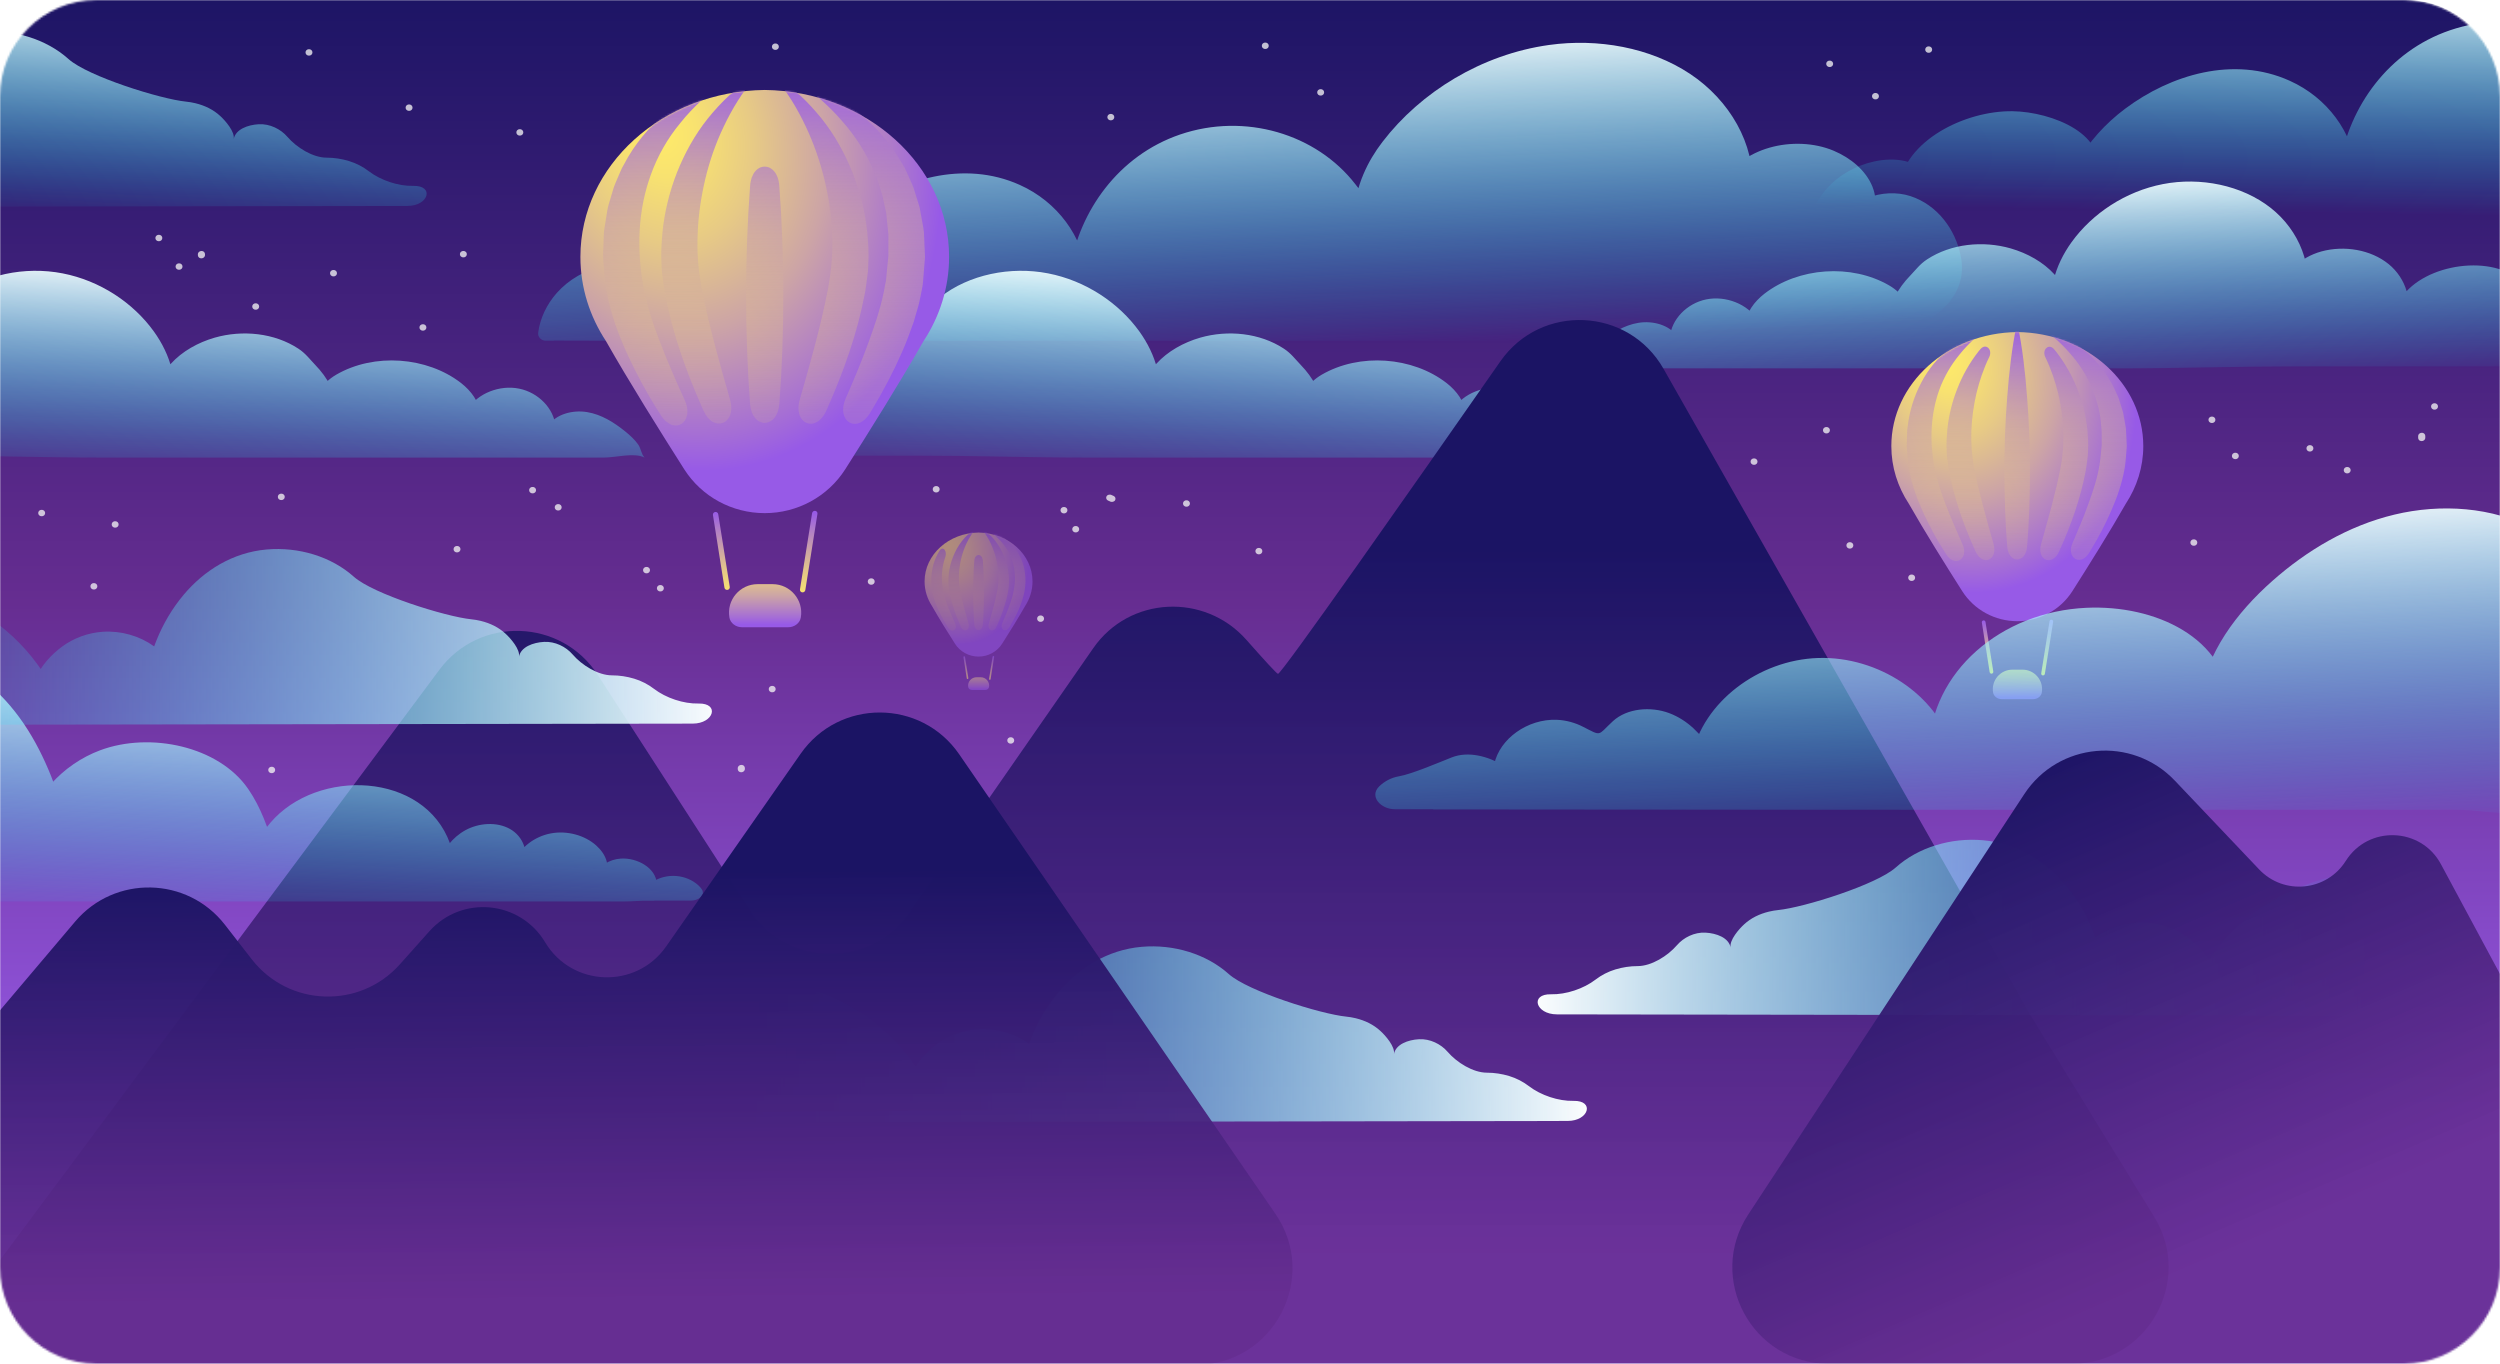 <svg width="1296" height="707" viewBox="0 0 1296 707" fill="none" xmlns="http://www.w3.org/2000/svg">
<mask id="mask0_96_2464" style="mask-type:luminance" maskUnits="userSpaceOnUse" x="0" y="0" width="1296" height="707">
<path d="M1246 0H50C22.386 0 0 22.386 0 50V657C0 684.614 22.386 707 50 707H1246C1273.61 707 1296 684.614 1296 657V50C1296 22.386 1273.61 0 1246 0Z" fill="white"/>
</mask>
<g mask="url(#mask0_96_2464)">
<path d="M1246.9 0H35.421C7.807 0 -14.579 22.386 -14.579 50V657C-14.579 684.614 7.807 707 35.421 707H1246.9C1274.51 707 1296.9 684.614 1296.9 657V50C1296.9 22.386 1274.51 0 1246.9 0Z" fill="url(#paint0_linear_96_2464)"/>
<path d="M945.329 122.566C945.329 122.547 945.344 122.532 945.362 122.532H950.45C967.272 122.532 984.131 122.666 1000.95 122.666H1403.55C1414.76 122.666 1426.31 123.334 1437.53 122.666C1458.65 121.366 1479.61 120.604 1500.83 121.824C1501.81 121.881 1502.65 121.138 1502.7 120.157V120.157C1502.75 119.219 1503.52 118.49 1504.46 118.49H1631.93C1654.61 118.49 1678.47 102.995 1675.04 80.572C1674.93 79.882 1674.81 79.192 1674.67 78.504C1672.02 65.208 1662.82 52.247 1648.62 47.637C1634.41 43.027 1615.8 49.674 1612.24 62.803C1611.65 64.974 1611.57 67.546 1613.33 69.15C1616.09 71.689 1620.99 69.918 1623.76 67.413C1630.67 61.099 1632.28 50.977 1628.92 42.659C1625.55 34.341 1617.74 27.86 1608.77 24.086C1588.58 15.667 1559.69 22.382 1551.16 42.091C1550.04 44.664 1549.33 47.436 1549.97 50.142C1550.57 52.815 1552.77 55.353 1555.76 55.921C1559.01 56.556 1562.38 54.719 1564.17 52.18C1565.93 49.674 1566.41 46.601 1566.64 43.628C1568.21 20.745 1554.94 -2.071 1534.38 -15.734C1513.78 -29.397 1486.64 -34.241 1461.3 -30.7C1426.35 -25.823 1394.8 -6.347 1374.95 19.542C1370.95 24.754 1367.62 30.299 1365.12 36.212C1359.17 50.142 1358.05 65.976 1363.88 79.94C1365.12 82.913 1367.96 86.287 1371.29 85.318C1374.13 84.483 1374.72 81.176 1374.69 78.504C1374.54 71.154 1373.15 63.872 1370.58 56.89C1368.41 51.011 1364.82 46.534 1360.93 41.523C1340.63 15.333 1303.63 4.276 1270.06 15.701C1237.91 26.658 1217.84 55.621 1213.05 85.185C1212.68 87.389 1212.45 89.761 1213.54 91.766C1214.66 93.77 1217.61 95.073 1219.74 93.87C1221.72 92.734 1221.84 90.262 1221.61 88.191C1219.63 68.749 1206.59 50.677 1186.96 41.858C1157.91 28.762 1125.24 38.751 1101.73 56.322C1091.38 64.072 1082.7 73.66 1076.69 84.483C1075.27 87.022 1073.96 89.828 1074.33 92.634C1074.7 95.44 1077.4 98.246 1080.57 97.946C1083.56 97.678 1085.55 95.006 1086.44 92.434C1094.48 69.852 1063.53 57.926 1043.3 57.658C1018.56 57.324 987.158 73.025 984.392 97.044C983.869 101.654 985.102 107.132 989.738 109.237C993.962 111.174 999.569 109.137 1001.92 105.462C1004.28 101.787 1003.76 97.01 1001.51 93.269C998.56 88.392 993.438 84.817 987.495 83.481C982.299 82.312 976.729 82.579 971.533 83.715C961.889 85.82 953.067 90.897 946.899 97.879C941.697 103.768 938.25 110.987 937.276 118.435C936.977 120.719 938.866 122.599 941.17 122.599H945.296C945.314 122.599 945.329 122.584 945.329 122.566V122.566Z" fill="url(#paint1_linear_96_2464)"/>
<path d="M287.049 176.583C287.049 176.564 287.064 176.55 287.082 176.55H292.17C308.992 176.55 325.85 176.683 342.672 176.683H745.266C756.48 176.683 768.031 177.351 779.245 176.683C800.375 175.383 821.328 174.621 842.551 175.842C843.532 175.898 844.374 175.155 844.421 174.174V174.174C844.467 173.236 845.242 172.507 846.181 172.507H973.646C996.33 172.507 1020.19 157.012 1016.76 134.589C1016.65 133.899 1016.53 133.209 1016.39 132.521C1013.74 119.225 1004.54 106.264 990.336 101.654C976.131 97.044 957.515 103.692 953.964 116.82C953.366 118.991 953.291 121.564 955.048 123.167C957.814 125.706 962.711 123.935 965.477 121.43C972.393 115.116 974 104.994 970.636 96.676C967.234 88.358 959.459 81.877 950.487 78.103C930.302 69.684 901.406 76.399 892.883 96.108C891.762 98.681 891.052 101.453 891.687 104.159C892.285 106.832 894.491 109.37 897.481 109.938C900.733 110.573 904.098 108.736 905.892 106.197C907.649 103.692 908.135 100.618 908.359 97.645C909.929 74.762 896.659 51.946 876.099 38.283C855.502 24.62 828.364 19.776 803.019 23.317C768.068 28.195 736.518 47.67 716.669 73.559C712.669 78.771 709.342 84.316 706.838 90.229C700.894 104.159 699.773 119.994 705.604 133.957C706.838 136.93 709.679 140.304 713.006 139.335C715.847 138.5 716.445 135.193 716.407 132.521C716.258 125.171 714.875 117.889 712.296 110.907C710.127 105.028 706.539 100.551 702.651 95.54C682.353 69.35 645.346 58.293 611.778 69.718C579.63 80.675 559.557 109.638 554.772 139.202C554.398 141.407 554.174 143.778 555.258 145.783C556.342 147.787 559.332 149.09 561.463 147.887C563.444 146.752 563.556 144.28 563.332 142.208C561.351 122.766 548.305 104.694 528.68 95.875C499.635 82.779 466.964 92.768 443.451 110.339C433.097 118.089 424.424 127.677 418.406 138.5C416.985 141.039 415.677 143.845 416.051 146.651C416.425 149.491 419.116 152.264 422.294 151.963C425.284 151.696 427.265 149.023 428.162 146.451C436.199 123.869 405.248 111.943 385.025 111.675C360.278 111.341 328.878 127.042 326.112 151.061C325.589 155.671 326.822 161.149 331.458 163.254C335.682 165.192 341.289 163.154 343.644 159.479C345.999 155.805 345.476 151.028 343.233 147.286C340.28 142.409 335.158 138.834 329.215 137.498C324.019 136.329 318.449 136.596 313.253 137.732C303.609 139.837 294.787 144.914 288.619 151.896C283.417 157.785 279.97 165.004 278.995 172.452C278.697 174.736 280.586 176.616 282.89 176.616H287.016C287.034 176.616 287.049 176.601 287.049 176.583V176.583Z" fill="url(#paint2_linear_96_2464)"/>
<path d="M819.577 190.85C819.567 190.869 819.587 190.891 819.607 190.881C825.002 188.23 834.518 190.947 840.475 190.947H1100.72C1130.4 190.947 1159.86 189.945 1189.43 189.945H1302.95C1314.95 189.945 1319.4 177.518 1319.55 168.699C1319.77 155.604 1310.88 145.081 1297.38 140.104C1276.38 132.32 1242.28 143.11 1240.83 166.093C1240.71 167.697 1241.16 169.735 1242.92 170.069C1244.68 170.436 1246.06 168.699 1246.73 167.196C1251.22 156.873 1247.4 144.313 1238.21 136.863C1229.01 129.414 1215.26 127.109 1203.41 130.349C1192.34 133.389 1182.32 142.375 1183.18 152.698C1183.37 155.07 1184.23 157.542 1186.25 159.078C1188.27 160.615 1191.67 160.849 1193.46 159.078C1194.36 158.21 1194.73 157.04 1195.03 155.905C1199.63 138.6 1192.04 119.459 1177.09 107.734C1162.14 96.008 1140.68 91.665 1121.24 95.44C1101.81 99.215 1084.65 110.64 1073.88 125.572C1065.32 137.465 1060.65 152.397 1065.13 165.96C1065.47 167.029 1065.99 168.165 1067.15 168.632C1069.51 169.534 1071.49 166.494 1071.23 164.223C1070.97 161.951 1070.44 160.214 1071.04 157.976C1071.56 156.072 1072.09 155.437 1071.49 153.299C1070.41 149.257 1067.94 145.449 1065.02 142.242C1059.27 135.895 1051.04 131.285 1042.37 128.779C1027.9 124.637 1011.38 126.341 999.008 134.458C995.232 136.93 993.214 139.803 990.261 142.876C983.831 149.524 979.532 157.207 979.159 166.127C979.046 168.9 979.794 172.307 982.71 173.209C984.429 173.743 986.373 173.175 987.719 172.04C989.027 170.937 989.775 169.367 990.186 167.797C992.167 160.181 986.747 152.263 979.383 147.987C959.72 136.563 932.245 138.634 914.639 152.297C909.405 156.372 905.256 161.985 904.695 168.165C904.434 170.737 905.555 174.077 908.434 174.278C910.452 174.445 912.246 172.741 912.545 170.937C912.845 169.133 912.06 167.329 911.05 165.726C905.966 157.642 894.64 153.165 884.547 155.203C874.454 157.241 866.38 165.659 865.67 174.879C865.595 175.815 865.595 176.783 866.081 177.618C866.529 178.454 867.614 179.088 868.623 178.854C870.529 178.454 870.342 175.881 869.37 174.378C865.52 168.465 856.848 166.127 849.334 167.363C841.821 168.599 835.316 172.741 829.634 177.318C827.093 179.389 824.588 181.627 822.756 184.266C821.374 186.27 821.224 189.141 819.581 190.845C819.58 190.846 819.578 190.848 819.577 190.85V190.85Z" fill="url(#paint3_linear_96_2464)"/>
<path d="M844.962 237.117C844.973 237.136 844.952 237.158 844.932 237.148C839.537 234.497 830.021 237.214 824.064 237.214H563.818C534.137 237.214 504.681 236.212 475.112 236.212H361.586C349.587 236.212 345.139 223.785 344.989 214.966C344.765 201.871 353.661 191.348 367.156 186.371C388.164 178.587 422.256 189.377 423.713 212.361C423.826 213.964 423.377 216.002 421.62 216.336C419.863 216.703 418.48 214.966 417.807 213.463C413.321 203.141 417.134 190.58 426.33 183.13C435.526 175.681 449.282 173.376 461.132 176.616C472.197 179.656 482.215 188.642 481.355 198.965C481.168 201.337 480.308 203.809 478.29 205.345C476.271 206.882 472.869 207.116 471.075 205.345C470.178 204.477 469.804 203.308 469.505 202.172C464.907 184.868 472.496 165.726 487.448 154.001C502.4 142.275 523.857 137.932 543.295 141.707C562.733 145.482 579.891 156.907 590.657 171.839C599.217 183.732 603.89 198.664 599.404 212.227C599.068 213.296 598.544 214.432 597.386 214.899C595.031 215.801 593.049 212.761 593.311 210.49C593.573 208.218 594.096 206.481 593.498 204.243C592.975 202.339 592.451 201.704 593.049 199.566C594.133 195.524 596.601 191.716 599.516 188.509C605.273 182.162 613.497 177.552 622.169 175.046C636.636 170.904 653.158 172.608 665.531 180.725C669.307 183.197 671.325 186.07 674.278 189.143C680.708 195.791 685.007 203.475 685.381 212.394C685.493 215.167 684.745 218.574 681.829 219.476C680.11 220.01 678.166 219.443 676.82 218.307C675.512 217.204 674.764 215.634 674.353 214.064C672.372 206.448 677.792 198.531 685.156 194.255C704.819 182.83 732.294 184.901 749.9 198.564C755.134 202.639 759.283 208.252 759.844 214.432C760.105 217.004 758.984 220.345 756.105 220.545C754.087 220.712 752.293 219.008 751.994 217.204C751.657 215.4 752.48 213.597 753.489 211.993C758.573 203.909 769.899 199.432 779.992 201.47C790.085 203.508 798.159 211.926 798.869 221.146C798.944 222.082 798.944 223.05 798.458 223.886C798.01 224.721 796.925 225.355 795.916 225.122C794.01 224.721 794.197 222.148 795.169 220.645C799.019 214.732 807.691 212.394 815.205 213.63C822.718 214.866 829.223 219.008 834.905 223.585C837.447 225.656 839.951 227.894 841.783 230.533C843.165 232.537 843.315 235.408 844.958 237.112C844.96 237.113 844.961 237.115 844.962 237.117V237.117Z" fill="url(#paint4_linear_96_2464)"/>
<path d="M334.074 237.128C334.074 237.152 334.049 237.168 334.027 237.157C328.635 234.491 319.104 237.214 313.141 237.214H52.894C23.214 237.214 -6.242 236.212 -35.811 236.212H-149.3C-161.299 236.212 -165.747 223.785 -165.897 214.966C-166.121 201.871 -157.224 191.348 -143.73 186.371C-122.722 178.587 -88.63 189.377 -87.172 212.361C-87.06 213.964 -87.509 216.002 -89.266 216.336C-91.023 216.703 -92.406 214.966 -93.079 213.463C-97.564 203.141 -93.751 190.58 -84.556 183.13C-75.36 175.681 -61.604 173.376 -49.754 176.616C-38.689 179.656 -28.671 188.642 -29.531 198.965C-29.718 201.337 -30.578 203.809 -32.596 205.345C-34.615 206.882 -38.016 207.116 -39.811 205.345C-40.708 204.477 -41.081 203.308 -41.381 202.172C-45.978 184.868 -38.39 165.726 -23.438 154.001C-8.485 142.275 12.971 137.932 32.41 141.707C51.848 145.482 69.006 156.907 79.771 171.839C88.332 183.732 93.004 198.664 88.519 212.227C88.182 213.296 87.659 214.432 86.5 214.899C84.145 215.801 82.164 212.761 82.425 210.49C82.687 208.218 83.21 206.481 82.612 204.243C82.089 202.339 81.566 201.704 82.164 199.566C83.248 195.524 85.715 191.716 88.631 188.509C94.387 182.162 102.611 177.552 111.284 175.046C125.75 170.904 142.272 172.608 154.645 180.725C158.421 183.197 160.44 186.07 163.393 189.143C169.822 195.791 174.121 203.475 174.495 212.394C174.607 215.167 173.859 218.574 170.944 219.476C169.224 220.01 167.28 219.443 165.935 218.307C164.626 217.204 163.879 215.634 163.467 214.064C161.486 206.448 166.906 198.531 174.271 194.255C193.933 182.83 221.408 184.901 239.014 198.564C244.248 202.639 248.397 208.252 248.958 214.432C249.219 217.004 248.098 220.345 245.22 220.545C243.201 220.712 241.407 219.008 241.108 217.204C240.809 215.4 241.594 213.597 242.603 211.993C247.687 203.909 259.013 199.432 269.106 201.47C279.199 203.508 287.273 211.926 287.984 221.146C288.058 222.082 288.058 223.05 287.572 223.886C287.124 224.721 286.04 225.355 285.03 225.122C283.124 224.721 283.311 222.148 284.283 220.645C288.133 214.732 296.806 212.394 304.319 213.63C311.833 214.866 318.337 219.008 324.019 223.585C326.561 225.656 329.065 227.894 330.897 230.533C332.277 232.534 332.429 235.4 334.065 237.105C334.071 237.111 334.074 237.119 334.074 237.128V237.128Z" fill="url(#paint5_linear_96_2464)"/>
<path d="M-7.476 663.265C-7.476 663.267 -7.473 663.268 -7.472 663.266L227.801 347.195C248.63 319.212 290.99 320.621 309.913 349.927L388.498 471.627C407.8 501.518 451.265 502.253 471.566 473.03L566.78 335.972C585.482 309.05 624.53 307.19 646.209 331.778C654.889 341.621 661.67 349.079 662.504 349.324C664.1 349.799 730.839 254.623 777.788 187.325C798.856 157.125 844.228 159.229 862.406 191.252L1052.54 526.174L1116.75 630.814C1137.2 664.13 1113.22 706.966 1074.14 706.966H2.964C1.252 706.966 -0.211 705.732 -0.499 704.045L-7.472 663.264C-7.472 663.262 -7.476 663.262 -7.476 663.265V663.265Z" fill="url(#paint6_linear_96_2464)"/>
<path d="M1062.47 322.075L1058.17 349.069C1058.09 349.588 1058.45 350.062 1058.97 350.128C1059.49 350.194 1059.98 349.827 1060.06 349.309L1064.36 322.314C1064.44 321.796 1064.08 321.321 1063.56 321.255C1063.04 321.189 1062.55 321.556 1062.47 322.075Z" fill="url(#paint7_linear_96_2464)"/>
<path d="M1032.05 349.186C1031.73 349.065 1031.5 348.78 1031.44 348.439L1027.39 322.713C1027.3 322.176 1027.68 321.677 1028.22 321.61V321.61C1028.73 321.548 1029.2 321.903 1029.28 322.414L1033.33 348.142C1033.44 348.865 1032.74 349.442 1032.05 349.186V349.186Z" fill="url(#paint8_linear_96_2464)"/>
<path d="M1054 362.453H1037.73C1035.49 362.453 1033.55 360.983 1033.21 358.979V358.979C1032.17 352.79 1036.95 347.153 1043.22 347.153H1048.47C1054.75 347.153 1059.52 352.79 1058.48 358.979V358.979C1058.14 360.983 1056.24 362.453 1053.96 362.453H1054Z" fill="url(#paint9_linear_96_2464)"/>
<path d="M1045.73 172.14C1009.59 172.574 980.467 198.865 980.467 231.268C980.467 242.192 983.793 252.414 989.55 261.167C997.385 274.974 1008.96 293.476 1017.21 306.443C1023.42 316.201 1034.2 322.032 1045.77 322.032V322.032C1057.34 322.032 1068.12 316.201 1074.33 306.443C1082.58 293.476 1094.16 274.974 1101.99 261.167C1107.75 252.381 1111.08 242.192 1111.08 231.268C1111.08 198.865 1081.92 172.574 1045.81 172.14H1045.73Z" fill="url(#paint10_radial_96_2464)"/>
<mask id="mask1_96_2464" style="mask-type:luminance" maskUnits="userSpaceOnUse" x="980" y="172" width="132" height="151">
<path d="M1045.73 172.14C1009.59 172.574 980.467 198.865 980.467 231.268C980.467 242.192 983.793 252.414 989.55 261.167C997.385 274.974 1008.96 293.476 1017.21 306.443C1023.42 316.201 1034.2 322.032 1045.77 322.032V322.032C1057.34 322.032 1068.12 316.201 1074.33 306.443C1082.58 293.476 1094.16 274.974 1101.99 261.167C1107.75 252.381 1111.08 242.192 1111.08 231.268C1111.08 198.865 1081.92 172.574 1045.81 172.14H1045.73Z" fill="white"/>
</mask>
<g mask="url(#mask1_96_2464)">
<path d="M1032.24 168.19C1032.24 168.179 1032.23 168.174 1032.22 168.18C1026.1 173.119 1020.35 178.092 1015.83 183.798C1011.19 189.411 1007.72 195.591 1005.36 202.005C1000.76 214.832 1000.28 228.729 1002.78 242.125C1004.02 248.673 1006.22 255.387 1008.84 262.035C1011.38 268.683 1014.33 275.33 1017.29 281.978V281.978C1020.92 289.675 1013.39 294.494 1008.85 287.293C1008.57 286.847 1008.29 286.401 1008.02 285.953C1003.9 279.573 1000.32 272.858 997.138 265.943C993.923 259.028 991.307 251.813 989.774 244.062L989.251 241.156L988.989 238.283L988.503 232.538C988.354 230.633 988.578 228.662 988.578 226.758C988.69 224.821 988.578 222.883 988.952 220.979C989.849 213.262 992.166 205.612 995.867 198.564C999.493 191.482 1004.8 185.135 1011.04 179.99C1017.36 174.881 1024.61 170.907 1032.23 168.201C1032.24 168.199 1032.24 168.195 1032.24 168.19V168.19Z" fill="url(#paint11_linear_96_2464)"/>
<path d="M1056.12 167.764C1056.12 167.764 1056.13 167.764 1056.13 167.764C1063.83 170.437 1071.19 174.211 1077.73 179.188C1084.2 184.166 1089.81 190.313 1093.81 197.294C1094.93 198.998 1095.79 200.802 1096.61 202.606C1097.43 204.443 1098.37 206.247 1098.85 208.151L1100.61 213.83L1101.66 219.643C1101.81 220.612 1102.03 221.58 1102.1 222.549L1102.25 225.455L1102.52 231.301C1102.18 235.177 1102.07 239.018 1101.39 242.893C1100.05 250.744 1097.43 257.993 1094.37 265.008C1091.3 272.023 1087.79 278.771 1083.79 285.285C1083.52 285.729 1083.26 286.172 1082.99 286.614C1078.57 293.895 1070.94 289.21 1074.44 281.444V281.444C1077.32 274.696 1080.2 268.014 1082.59 261.266C1085.06 254.552 1087.3 247.771 1088.35 241.156C1088.98 237.849 1089.1 234.341 1089.51 230.967V225.89C1089.54 224.186 1089.51 222.482 1089.25 220.812C1088.91 213.997 1086.96 207.483 1084.46 201.069C1081.77 194.756 1077.99 188.642 1073.06 183.164C1068.28 177.527 1062.35 172.689 1056.12 167.786C1056.11 167.778 1056.11 167.764 1056.12 167.764V167.764Z" fill="url(#paint12_linear_96_2464)"/>
<path d="M1060.27 185.102C1058.45 181.23 1062.12 177.795 1064.87 181.074C1065.21 181.479 1065.55 181.886 1065.88 182.295C1070.44 188.141 1074.14 194.622 1076.8 201.437C1079.56 208.218 1081.28 215.367 1082.07 222.583C1082.37 226.224 1082.67 229.765 1082.44 233.54C1082.44 235.444 1082.25 237.281 1081.96 239.052C1081.69 240.856 1081.54 242.693 1081.17 244.43C1078.48 258.527 1073.73 271.856 1067.94 284.784C1067.78 285.132 1067.63 285.48 1067.47 285.827C1063.85 293.921 1055.68 290.463 1058.14 281.945V281.945C1061.84 268.716 1065.66 255.554 1068.16 242.559C1070.67 229.899 1069.92 216.837 1066.97 203.976C1065.36 197.595 1063.27 191.215 1060.27 185.102V185.102Z" fill="url(#paint13_linear_96_2464)"/>
<path d="M1026.64 181.008C1029.44 177.689 1033.08 181.14 1031.23 185.068V185.068C1028.24 191.181 1026.15 197.528 1024.58 203.909C1021.66 216.77 1020.91 229.865 1023.42 242.526C1025.88 255.521 1029.7 268.683 1033.44 281.911V281.911C1035.89 290.437 1027.72 293.894 1024.09 285.797C1023.94 285.46 1023.79 285.122 1023.64 284.784C1017.85 271.89 1013.14 258.527 1010.41 244.43C1010.03 242.693 1009.89 240.822 1009.62 239.052C1009.32 237.281 1009.17 235.444 1009.14 233.54C1008.91 229.765 1009.21 226.191 1009.51 222.583C1010.26 215.367 1011.98 208.218 1014.71 201.404C1017.36 194.589 1021.02 188.108 1025.62 182.229C1025.96 181.82 1026.3 181.413 1026.64 181.008Z" fill="url(#paint14_linear_96_2464)"/>
<path d="M1045.7 167.263C1045.72 167.263 1045.74 167.278 1045.74 167.299C1048.46 180.182 1049.88 193.064 1050.85 205.947C1051.9 218.841 1052.31 231.736 1052.31 244.63C1052.31 257.525 1051.9 270.42 1050.85 283.314V283.314C1050.18 292.27 1041.21 292.27 1040.54 283.314V283.314C1039.49 270.42 1039.12 257.525 1039.08 244.63C1039.08 231.736 1039.49 218.841 1040.54 205.947C1041.51 193.064 1042.93 180.182 1045.65 167.299C1045.66 167.278 1045.67 167.263 1045.7 167.263V167.263Z" fill="url(#paint15_linear_96_2464)"/>
</g>
<g opacity="0.51">
<path d="M514.557 340.389L512.713 351.981C512.678 352.205 512.831 352.41 513.056 352.438C513.281 352.467 513.492 352.309 513.527 352.085L515.371 340.493C515.407 340.269 515.253 340.064 515.029 340.036C514.804 340.007 514.593 340.166 514.557 340.389Z" fill="url(#paint16_linear_96_2464)"/>
<path d="M501.433 351.981C501.292 351.929 501.19 351.804 501.167 351.655L499.44 340.661C499.403 340.429 499.566 340.214 499.799 340.186V340.186C500.02 340.159 500.223 340.312 500.258 340.532L501.991 351.525C502.041 351.841 501.732 352.092 501.433 351.981V351.981Z" fill="url(#paint17_linear_96_2464)"/>
<path d="M510.849 357.676H503.859C502.887 357.676 502.064 357.041 501.915 356.172V356.172C501.465 353.517 503.512 351.095 506.205 351.095H508.428C511.121 351.095 513.167 353.517 512.718 356.172V356.172C512.568 357.041 511.746 357.676 510.774 357.676H510.849Z" fill="url(#paint18_linear_96_2464)"/>
<path d="M507.298 276.065C491.784 276.266 479.299 287.524 479.299 301.42C479.299 306.097 480.72 310.473 483.187 314.248C486.537 320.178 491.505 328.126 495.044 333.692C497.703 337.874 502.324 340.372 507.279 340.372V340.372C512.234 340.372 516.854 337.874 519.513 333.692C523.053 328.126 528.02 320.178 531.371 314.248C533.838 310.473 535.259 306.097 535.259 301.42C535.259 287.524 522.773 276.266 507.26 276.065H507.298Z" fill="url(#paint19_radial_96_2464)"/>
<mask id="mask2_96_2464" style="mask-type:luminance" maskUnits="userSpaceOnUse" x="479" y="276" width="57" height="65">
<path d="M507.298 276.065C491.784 276.266 479.299 287.524 479.299 301.42C479.299 306.097 480.72 310.473 483.187 314.248C486.537 320.178 491.505 328.126 495.044 333.692C497.703 337.874 502.324 340.372 507.279 340.372V340.372C512.234 340.372 516.854 337.874 519.513 333.692C523.053 328.126 528.02 320.178 531.371 314.248C533.838 310.473 535.259 306.097 535.259 301.42C535.259 287.524 522.773 276.266 507.26 276.065H507.298Z" fill="white"/>
</mask>
<g mask="url(#mask2_96_2464)">
<path d="M486.954 285.614C488.781 282.687 491.169 285.604 490.028 288.86V288.86C488.047 294.372 487.822 300.318 488.906 306.064C489.392 308.87 490.364 311.743 491.486 314.582C492.532 317.455 493.841 320.261 495.112 323.134V323.134C496.666 326.431 493.439 328.494 491.49 325.414C491.376 325.234 491.262 325.053 491.149 324.871C487.748 319.326 484.72 313.547 483.337 306.899C482.178 300.385 482.739 293.47 485.953 287.39C486.26 286.783 486.594 286.19 486.954 285.614Z" fill="url(#paint20_linear_96_2464)"/>
<path d="M511.782 274.194C511.775 274.194 511.773 274.204 511.78 274.206C518.346 276.447 524.462 280.819 527.895 286.855C531.446 292.835 532.231 299.917 531.147 306.431C529.839 313.112 526.923 318.991 523.596 324.604C523.481 324.795 523.365 324.987 523.249 325.178C521.356 328.291 518.098 326.288 519.596 322.967V322.967C520.83 320.06 522.101 317.221 523.11 314.315C524.194 311.442 525.166 308.535 525.577 305.696V305.696C526.1 302.829 526.364 299.834 525.988 296.944V296.944C525.914 294.004 524.979 291.231 523.932 288.492C521.69 282.981 517.205 278.271 511.785 274.196C511.784 274.195 511.783 274.194 511.782 274.194V274.194Z" fill="url(#paint21_linear_96_2464)"/>
<path d="M508.756 274.055C508.756 274.043 508.769 274.035 508.78 274.041C514.448 277.35 518.328 282.855 520.643 288.626C522.96 294.438 523.671 300.886 522.512 307.066C521.316 313.112 519.334 318.824 516.83 324.37C516.762 324.522 516.694 324.674 516.626 324.825C515.067 328.294 511.58 326.818 512.643 323.167V323.167C514.251 317.488 515.933 311.876 516.942 306.264C518.063 300.819 517.69 295.207 516.419 289.728C515.036 284.285 512.757 278.841 508.759 274.065C508.757 274.062 508.756 274.059 508.756 274.055V274.055Z" fill="url(#paint22_linear_96_2464)"/>
<path d="M505.931 274.042C505.922 274.034 505.909 274.035 505.901 274.044C501.91 278.817 499.596 284.222 498.252 289.695C496.981 295.207 496.645 300.819 497.766 306.264C498.775 311.843 500.457 317.488 502.065 323.167V323.167C503.123 326.82 499.641 328.294 498.082 324.826C498.014 324.674 497.946 324.522 497.878 324.37C495.411 318.824 493.43 313.112 492.196 307.066C491.075 300.852 491.748 294.438 494.065 288.626C496.342 282.855 500.259 277.351 505.928 274.075C505.94 274.068 505.942 274.051 505.931 274.042V274.042Z" fill="url(#paint23_linear_96_2464)"/>
<path d="M505.093 290.597C505.377 286.764 509.219 286.764 509.503 290.597V290.597C509.952 296.142 510.064 301.654 510.139 307.199C510.102 312.745 509.952 318.257 509.503 323.802V323.802C509.223 327.587 505.373 327.587 505.093 323.802V323.802C504.644 318.257 504.532 312.745 504.457 307.199C504.532 301.654 504.644 296.142 505.093 290.597V290.597Z" fill="url(#paint24_linear_96_2464)"/>
</g>
</g>
<path d="M339.102 466.913C339.11 466.928 339.099 466.946 339.082 466.946H336.055C332.168 466.812 327.906 467.313 323.944 467.313H-66.28C-79.604 467.313 -92.561 462.17 -101.639 452.416C-111.105 442.243 -119.598 431.501 -124.591 419.076C-126.909 413.263 -128.142 407.384 -129.002 401.304C-129.75 396.092 -127.806 390.647 -126.086 385.67C-122.385 374.98 -116.442 364.858 -108.143 356.44C-96.406 344.547 -79.771 336.296 -62.127 335.093C-39.96 333.59 -18.13 343.244 -2.691 357.542C12.71 371.84 22.354 390.38 29.12 409.288C31.662 416.37 33.867 424.153 31.923 431.569C31.138 434.609 29.494 437.516 26.914 439.587C24.485 441.524 20.933 442.627 17.98 441.391C14.579 439.988 13.382 436.079 13.794 432.739C16.298 413.664 32.372 396.226 51.922 388.944C77.872 379.267 113.37 386.855 128.576 408.878C128.61 408.927 128.629 408.984 128.672 409.026V409.026C128.689 409.042 128.71 409.064 128.723 409.083C135.29 418.664 139.061 429.509 142.16 440.388C142.833 442.827 143.506 445.399 142.683 447.805C141.861 450.21 138.983 452.214 136.329 451.446C133.861 450.711 132.777 448.105 132.553 445.767C131.843 438.818 135.469 432.037 140.179 426.492C164.551 397.996 219.987 400.168 233.295 437.282C234.865 441.624 237.332 448.606 234.529 452.782C233.37 454.553 230.753 455.722 228.697 454.786C226.006 453.55 226.267 450.076 227.202 447.504C229.706 440.622 234.379 434.142 241.294 430.367C248.21 426.592 257.48 425.89 264.359 429.732C271.237 433.574 274.601 442.226 270.713 448.606C270.153 449.542 269.143 450.544 267.947 450.343C266.19 450.076 266.19 447.805 266.826 446.335C269.891 439.186 277.18 433.607 285.554 432.037C293.927 430.467 303.123 432.939 309.141 438.351C311.646 440.622 313.664 443.395 314.486 446.502C315.309 449.608 314.898 453.016 312.954 455.688C312.132 456.824 310.524 457.926 309.178 457.292C307.795 456.657 307.907 454.82 308.468 453.517C310.561 448.74 316.094 445.466 321.813 445.099C330.261 444.531 340.205 449.976 340.466 458.16C340.466 459.029 340.354 459.964 339.719 460.666C339.121 461.367 337.924 461.701 337.102 461.234C336.317 460.766 336.13 459.73 336.504 458.962C336.878 458.16 337.625 457.592 338.41 457.091C341.887 454.853 346.298 453.784 350.559 454.118C354.821 454.452 358.933 456.156 361.96 458.895C362.59 459.467 363.184 460.125 363.685 460.833C365.998 464.099 362.146 466.879 358.144 466.879H339.122C339.104 466.879 339.094 466.898 339.102 466.913V466.913Z" fill="url(#paint25_linear_96_2464)"/>
<path d="M742.967 419.56C742.957 419.584 742.975 419.61 743.001 419.61C845.52 419.71 948.075 419.81 1050.59 419.81H1273.8C1283.1 419.81 1292.04 421.614 1301.16 421.547C1314.8 421.447 1328.93 418.908 1342.5 417.639C1346.58 417.238 1350.84 416.804 1354.31 414.833C1361.53 410.757 1362.73 401.905 1363.02 394.288C1363.88 371.906 1363.36 349.157 1356.3 327.644C1349.27 306.164 1335.03 285.82 1313.57 274.261C1292.22 262.77 1265.35 260.999 1241.27 266.778C1217.2 272.558 1195.78 285.419 1178.06 301.086C1159.3 317.689 1143.82 338.568 1140.57 361.985C1140.12 365.326 1139.93 368.867 1141.54 371.906C1143.19 374.946 1147.19 377.218 1150.74 376.116C1155.11 374.779 1156.27 369.702 1156.05 365.559C1154.21 330.55 1117.21 313.446 1081.55 315.083C1037.32 317.121 1000.91 348.289 999.942 388.71C999.83 393.186 1001.81 399.166 1006.86 398.932C1012.2 398.698 1013.18 391.883 1011.83 387.24C1004.02 360.348 973.701 340.138 942.6 341.106C911.536 342.075 882.865 364.156 877.183 391.482C876.174 396.393 877.557 403.308 883.164 403.442C886.528 403.508 889.22 400.569 889.594 397.562C889.967 394.556 888.547 391.649 886.977 388.977C882.117 380.726 874.865 373.243 865.259 369.668C855.652 366.094 843.465 367.163 836.176 373.811V373.811C827.987 381.355 830.6 381.861 820.69 376.783C816.506 374.639 811.818 373.326 806.982 373.143C791.954 372.575 777.376 382.964 774.61 396.159C774.049 398.765 774.011 401.671 775.806 403.742C777.6 405.847 781.787 406.281 783.282 404.009C784.964 401.437 782.048 398.431 779.282 396.76C771.432 392.084 761.19 389.244 752.555 392.651V392.651C746.274 395.13 731.884 401.296 725.229 402.439V402.439C721.306 403.099 717.743 405.001 715.027 407.617C709.658 412.788 715.688 419.51 723.142 419.51C729.742 419.51 736.343 419.51 742.932 419.51C742.958 419.51 742.976 419.536 742.967 419.56V419.56Z" fill="url(#paint26_linear_96_2464)"/>
<path d="M-68.594 375.782L359.079 375.123C370.168 375.106 373.192 364.457 362.106 364.709V364.709C354.305 364.887 345.209 361.832 339.017 357.082C336.011 354.776 332.531 352.966 328.767 351.83C325.057 350.711 321.126 350.102 317.23 350.101C310.001 350.099 301.601 344.778 296.881 339.303V339.303C293.367 335.227 287.76 332.455 282.04 332.755C276.321 333.056 270.004 335.394 269.032 340.439C269.742 336.664 264.695 330.885 262.004 328.446C258.453 325.172 254.117 323.068 249.182 321.865C247.584 321.477 245.965 321.205 244.336 321.041C231.03 319.7 193.388 307.908 183.429 298.982V298.982C171.729 288.493 154.721 283.415 138.273 284.851C120.554 286.388 105.789 295.775 95.285 308.235C89.229 315.418 84.519 323.502 81.117 331.954C78.388 338.768 76.445 346.017 77.379 353.2C77.678 355.404 78.239 357.609 79.734 359.38C81.192 361.15 83.734 362.353 86.126 361.919C88.78 361.417 90.575 359.112 91.061 356.741C92.705 348.757 86.463 339.804 79.772 334.993C72.407 329.682 62.763 326.876 53.268 327.511C45.643 328.012 38.241 330.784 32.335 335.094C26.691 339.203 20.635 345.683 18.579 351.997C16.822 357.375 18.392 363.99 23.7 366.996C25.943 368.266 29.345 368.6 30.915 366.729C32.447 364.892 31.288 362.253 30.055 360.248C29.419 359.213 28.784 358.177 28.111 357.141C25.382 352.866 22.466 348.69 19.513 344.547C4.038 323.134 -20.297 308.035 -48.371 302.456V302.456C-54.701 301.199 -60.448 306.421 -60.13 312.868C-59.517 325.306 -60.133 337.999 -59.473 350.293C-58.951 359.824 -60.437 369.62 -68.608 375.737C-68.627 375.751 -68.618 375.782 -68.594 375.782V375.782Z" fill="url(#paint27_linear_96_2464)"/>
<path d="M1234.77 526.508L807.097 525.85C796.008 525.833 792.984 515.183 804.07 515.436V515.436C811.871 515.613 820.967 512.558 827.159 507.808C830.165 505.502 833.645 503.692 837.41 502.557C841.119 501.437 845.05 500.829 848.946 500.828C856.175 500.826 864.575 495.504 869.296 490.029V490.029C872.809 485.954 878.417 483.181 884.136 483.482C889.855 483.782 896.173 486.121 897.144 491.165C896.434 487.39 901.481 481.611 904.172 479.172C907.723 475.899 912.059 473.794 916.994 472.592C918.593 472.204 920.212 471.931 921.84 471.767C935.146 470.426 972.788 458.635 982.747 449.709V449.709C994.447 439.219 1011.46 434.141 1027.9 435.578C1045.62 437.115 1060.39 446.502 1070.89 458.962C1076.95 466.144 1081.66 474.228 1085.06 482.68C1087.79 489.495 1089.73 496.744 1088.8 503.926C1088.5 506.131 1087.94 508.336 1086.48 510.106C1085.02 511.877 1082.48 513.079 1080.09 512.645C1077.43 512.144 1075.64 509.839 1075.15 507.467C1073.51 499.483 1079.75 490.53 1086.44 485.72C1093.81 480.408 1103.45 477.602 1112.95 478.237C1120.57 478.738 1127.97 481.511 1133.88 485.82C1139.52 489.929 1145.58 496.41 1147.63 502.724C1149.39 508.102 1147.82 514.716 1142.51 517.723C1140.27 518.992 1136.87 519.326 1135.3 517.455C1133.77 515.618 1134.93 512.979 1136.16 510.975C1136.79 509.939 1137.43 508.904 1138.1 507.868C1140.83 503.592 1143.75 499.416 1146.7 495.274C1162.18 473.861 1186.51 458.762 1214.58 453.183V453.183C1220.91 451.926 1226.66 457.148 1226.34 463.594C1225.73 476.032 1226.35 488.725 1225.69 501.02C1225.16 510.539 1226.65 520.323 1234.79 526.441C1234.82 526.462 1234.81 526.508 1234.77 526.508V526.508Z" fill="url(#paint28_linear_96_2464)"/>
<path d="M384.985 581.763C384.986 581.762 384.988 581.762 384.99 581.762L812.66 581.103C823.749 581.086 826.773 570.436 815.687 570.689V570.689C807.886 570.867 798.79 567.812 792.599 563.062C789.593 560.756 786.112 558.946 782.348 557.81C778.639 556.691 774.708 556.082 770.811 556.081C763.582 556.079 755.182 550.758 750.462 545.283V545.283C746.948 541.207 741.341 538.435 735.621 538.735C729.902 539.036 723.585 541.374 722.613 546.419C723.323 542.644 718.277 536.864 715.585 534.426C712.034 531.152 707.698 529.048 702.763 527.845C701.165 527.457 699.546 527.185 697.917 527.021C684.611 525.68 646.969 513.888 637.01 504.962V504.962C625.31 494.473 608.302 489.395 591.854 490.831C574.135 492.368 559.37 501.755 548.866 514.215C542.81 521.398 538.1 529.482 534.698 537.967C531.97 544.782 530.026 552.031 530.96 559.213C531.259 561.384 531.82 563.623 533.278 565.393C534.736 567.164 537.278 568.366 539.67 567.932C542.324 567.431 544.118 565.126 544.604 562.754C546.249 554.77 540.006 545.817 533.315 541.007C525.951 535.695 516.307 532.889 506.812 533.524C499.186 534.025 491.785 536.798 485.879 541.107C480.234 545.216 474.179 551.697 472.123 558.01C470.366 563.389 471.936 570.003 477.244 573.01C479.487 574.279 482.888 574.613 484.458 572.742C485.991 570.905 484.832 568.266 483.599 566.262C482.963 565.226 482.328 564.19 481.655 563.155C478.926 558.879 476.01 554.703 473.057 550.561C457.581 529.148 433.246 514.048 405.173 508.47V508.47C398.843 507.212 393.096 512.435 393.413 518.881C394.026 531.319 393.411 544.012 394.071 556.307C394.592 565.825 393.11 575.608 384.967 581.726C384.949 581.74 384.963 581.769 384.985 581.763V581.763Z" fill="url(#paint29_linear_96_2464)"/>
<path d="M948.113 707C908.336 707 884.485 662.805 906.318 629.556L1049.39 411.671C1067.08 384.734 1105.25 381.318 1127.44 404.688L1171.16 450.727C1183.99 464.239 1206.11 462.052 1216.05 446.291V446.291C1227.71 427.778 1255.01 428.721 1265.38 447.994L1358.78 621.683C1362.69 628.962 1364.74 637.099 1364.74 645.364V657C1364.74 684.614 1342.36 707 1314.74 707H948.113Z" fill="url(#paint30_linear_96_2464)"/>
<path d="M-216.474 107.433L211.199 106.774C222.288 106.757 225.312 96.107 214.226 96.36V96.36C206.425 96.537 197.329 93.483 191.138 88.733C188.132 86.427 184.651 84.617 180.887 83.481C177.188 82.346 173.253 81.735 169.348 81.738C162.119 81.744 153.721 76.429 149.001 70.954V70.954C145.487 66.878 139.88 64.106 134.16 64.406C128.441 64.707 122.124 67.045 121.152 72.09C121.862 68.315 116.816 62.535 114.124 60.097C110.573 56.823 106.237 54.718 101.303 53.516C99.704 53.128 98.085 52.856 96.456 52.691C83.15 51.35 45.508 39.559 35.549 30.633V30.633C23.849 20.143 6.841 15.066 -9.607 16.502C-27.326 18.039 -42.091 27.426 -52.595 39.886C-58.651 47.069 -63.361 55.153 -66.763 63.604C-69.491 70.419 -71.435 77.668 -70.501 84.85C-70.202 87.055 -69.641 89.26 -68.146 91.031C-66.688 92.801 -64.146 94.004 -61.754 93.569C-59.099 93.068 -57.305 90.763 -56.819 88.391C-55.174 80.407 -61.417 71.455 -68.108 66.644C-75.472 61.333 -85.117 58.527 -94.611 59.161C-102.237 59.663 -109.639 62.435 -115.545 66.745C-121.189 70.853 -127.245 77.334 -129.301 83.648C-131.058 89.026 -129.488 95.641 -124.18 98.647C-121.937 99.916 -118.535 100.251 -116.965 98.38C-115.433 96.543 -116.591 93.903 -117.825 91.899C-118.46 90.864 -119.096 89.828 -119.769 88.792C-122.498 84.516 -125.413 80.341 -128.366 76.198C-143.842 54.785 -168.177 39.686 -196.25 34.107V34.107C-202.581 32.85 -208.328 38.072 -208.01 44.519C-207.397 56.957 -208.013 69.65 -207.353 81.944C-206.83 91.475 -208.317 101.271 -216.488 107.388C-216.507 107.402 -216.497 107.433 -216.474 107.433V107.433Z" fill="url(#paint31_linear_96_2464)"/>
<path d="M620.256 707.551C660.392 707.317 683.907 662.271 661.154 629.207L497.244 391.017C477.455 362.259 435.035 362.118 415.055 390.743L345.315 490.655C329.793 512.891 296.503 511.72 282.582 488.448V488.448C269.633 466.801 239.401 463.93 222.609 482.752L207.304 499.905C186.515 523.206 149.689 521.961 130.522 497.308L116.581 479.377C97.089 454.306 59.468 453.522 38.948 477.758L-1.439 525.458C-9.507 534.988 -13.718 547.191 -13.243 559.668L-9.317 662.829C-8.291 689.797 13.951 711.084 40.938 710.927L620.256 707.551Z" fill="url(#paint32_linear_96_2464)"/>
<path d="M420.989 266.027L414.706 305.532C414.584 306.295 415.107 306.993 415.874 307.09C416.64 307.187 417.36 306.648 417.482 305.885L423.765 266.38C423.886 265.617 423.363 264.919 422.597 264.822C421.83 264.725 421.111 265.264 420.989 266.027Z" fill="url(#paint33_linear_96_2464)"/>
<path d="M376.432 305.715C375.967 305.538 375.632 305.126 375.554 304.635L369.588 267.003C369.465 266.224 370.013 265.498 370.796 265.403V265.403C371.54 265.313 372.221 265.828 372.338 266.567L378.296 304.2C378.462 305.254 377.429 306.094 376.432 305.715V305.715Z" fill="url(#paint34_linear_96_2464)"/>
<path d="M408.537 325.172H384.725C381.398 325.172 378.595 323.001 378.109 320.095V320.095C376.602 311.054 383.574 302.824 392.74 302.824H400.523C409.688 302.824 416.66 311.054 415.154 320.095V320.095C414.668 323.034 411.864 325.172 408.537 325.172Z" fill="url(#paint35_linear_96_2464)"/>
<path d="M396.426 46.635C343.532 47.27 300.88 85.753 300.88 133.156C300.88 149.124 305.739 164.089 314.188 176.917C325.643 197.156 342.604 224.265 354.685 243.245C363.758 257.497 379.542 266.011 396.437 266.011V266.011C413.34 266.011 429.131 257.489 438.204 243.227C450.278 224.248 467.228 197.15 478.701 176.917C487.15 164.089 492.009 149.124 492.009 133.156C492.009 85.753 449.357 47.27 396.463 46.635H396.426Z" fill="url(#paint36_radial_96_2464)"/>
<mask id="mask3_96_2464" style="mask-type:luminance" maskUnits="userSpaceOnUse" x="300" y="46" width="193" height="221">
<path d="M396.426 46.635C343.532 47.27 300.88 85.753 300.88 133.156C300.88 149.124 305.739 164.089 314.188 176.917C325.643 197.156 342.604 224.265 354.685 243.245C363.758 257.497 379.542 266.011 396.437 266.011V266.011C413.34 266.011 429.131 257.489 438.204 243.227C450.278 224.248 467.228 197.15 478.701 176.917C487.15 164.089 492.009 149.124 492.009 133.156C492.009 85.753 449.357 47.27 396.463 46.635H396.426Z" fill="white"/>
</mask>
<g mask="url(#mask3_96_2464)">
<path d="M376.729 40.817C376.727 40.82 376.725 40.823 376.722 40.825C367.752 48.073 359.343 55.355 352.728 63.705C345.924 71.889 340.878 80.975 337.476 90.362C330.598 109.103 330 129.447 333.626 149.056C335.42 158.644 338.672 168.465 342.485 178.153C346.223 187.907 350.447 197.628 354.933 207.316V207.316C360.26 219.077 349.437 226.03 342.49 215.148C342.075 214.498 341.662 213.848 341.252 213.196C335.308 203.809 330.037 194.021 325.365 183.899C320.692 173.777 316.804 163.22 314.599 151.863L313.814 147.62L313.44 143.411L312.73 134.993C312.468 132.187 312.805 129.347 312.842 126.508C313.029 123.668 312.842 120.862 313.403 118.022L314.748 109.571C315.122 106.765 316.206 104.025 316.954 101.253L318.188 97.11C318.673 95.741 319.272 94.405 319.832 93.068C321.066 90.429 321.926 87.69 323.496 85.185C328.841 74.829 336.616 65.575 345.737 58.026C354.989 50.558 365.544 44.754 376.696 40.779C376.72 40.77 376.741 40.796 376.729 40.817V40.817Z" fill="url(#paint37_linear_96_2464)"/>
<path d="M411.711 40.221C411.697 40.221 411.694 40.239 411.707 40.244C422.935 44.151 433.714 49.689 443.264 56.924C452.722 64.24 460.946 73.192 466.814 83.381C467.562 84.65 468.385 85.886 469.057 87.189L470.889 91.165C472.048 93.837 473.431 96.476 474.179 99.282L476.758 107.6L478.29 116.085C478.515 117.522 478.851 118.925 478.963 120.361L479.15 124.637L479.524 133.222L478.851 141.707C478.552 144.547 478.552 147.353 477.879 150.193C477.281 152.999 476.833 155.905 476.048 158.644L473.693 166.829C471.749 172.107 469.917 177.452 467.6 182.529C463.114 192.785 457.918 202.673 452.161 212.227C451.771 212.871 451.38 213.514 450.986 214.155C444.225 225.175 433.274 218.414 438.405 206.548V206.548C442.704 196.727 446.853 186.905 450.404 177.017C453.993 167.196 457.282 157.275 458.852 147.62C459.488 145.248 459.488 142.676 459.787 140.204L460.535 132.721V125.272V121.53C460.46 120.294 460.273 119.058 460.161 117.856L459.413 110.473C458.852 108.068 458.366 105.629 457.843 103.224C457.469 100.752 456.46 98.447 455.75 96.075L454.628 92.501C454.217 91.332 453.619 90.196 453.133 89.027C449.208 79.74 443.713 70.82 436.536 62.77C429.546 54.519 420.838 47.438 411.718 40.223C411.716 40.222 411.713 40.221 411.711 40.221V40.221Z" fill="url(#paint38_linear_96_2464)"/>
<path d="M401.36 39.68C401.36 39.684 401.362 39.687 401.366 39.689C411.232 45.067 419.043 53.05 425.92 61.467C432.723 69.985 437.956 79.506 441.956 89.461C445.881 99.416 448.498 109.872 449.582 120.428C450.03 125.74 450.479 130.951 450.143 136.463L449.956 140.572L449.432 144.547C449.059 147.153 448.834 149.859 448.274 152.431C444.349 173.076 437.321 192.551 428.985 211.492C428.759 211.996 428.533 212.499 428.306 213.002C422.968 224.809 411.02 219.749 414.556 207.283V207.283C420.126 187.975 425.583 168.699 429.247 149.658C431.004 140.071 431.788 131.218 431.377 121.53C431.078 112.01 429.658 102.556 427.415 93.169C425.135 83.815 421.957 74.528 417.696 65.542C413.438 56.531 408.285 47.785 401.378 39.674C401.372 39.667 401.36 39.671 401.36 39.68V39.68Z" fill="url(#paint39_linear_96_2464)"/>
<path d="M391.679 39.674C391.679 39.682 391.676 39.689 391.671 39.695C384.759 47.81 379.491 56.526 375.231 65.509C370.932 74.495 367.755 83.748 365.55 93.102C363.344 102.489 361.998 111.943 361.662 121.463C361.251 131.151 361.998 140.037 363.793 149.591C367.456 168.599 372.914 187.907 378.483 207.216V207.216C382.005 219.633 370.051 224.697 364.734 212.936C364.506 212.432 364.28 211.929 364.054 211.425C355.681 192.517 348.691 173.008 344.766 152.364C344.242 149.791 344.018 147.119 343.607 144.48L343.084 140.505L342.897 136.396C342.56 130.85 343.009 125.672 343.42 120.361C344.504 109.805 347.046 99.349 350.971 89.36C354.933 79.405 360.204 69.851 367.007 61.333C373.874 52.928 381.747 44.99 391.631 39.645C391.652 39.633 391.679 39.649 391.679 39.674V39.674Z" fill="url(#paint40_linear_96_2464)"/>
<path d="M388.875 96.142C389.909 83.095 402.944 83.095 403.977 96.142V96.142C405.398 115.016 406.033 133.89 406.071 152.765C406.071 171.639 405.435 190.513 404.015 209.387V209.387C402.977 222.484 389.875 222.484 388.838 209.387V209.387C387.417 190.513 386.782 171.639 386.782 152.765C386.782 133.89 387.455 115.016 388.875 96.142V96.142Z" fill="url(#paint41_linear_96_2464)"/>
</g>
<g filter="url(#filter0_d_96_2464)">
<path opacity="0.77" d="M335.158 293.904C332.766 293.904 332.766 297.211 335.158 297.211C337.551 297.211 337.551 293.904 335.158 293.904Z" fill="#F2F2F2"/>
<path opacity="0.77" d="M219.239 168.098C216.847 168.098 216.847 171.405 219.239 171.405C221.632 171.405 221.632 168.098 219.239 168.098Z" fill="#F2F2F2"/>
<path opacity="0.77" d="M269.479 66.978C267.087 66.978 267.087 70.286 269.479 70.286C271.872 70.286 271.872 66.978 269.479 66.978Z" fill="#F2F2F2"/>
<path opacity="0.77" d="M160.178 25.522C157.785 25.522 157.785 28.829 160.178 28.829C162.57 28.829 162.57 25.522 160.178 25.522Z" fill="#F2F2F2"/>
<path opacity="0.77" d="M59.698 270.219C57.306 270.219 57.306 273.526 59.698 273.526C62.09 273.526 62.09 270.219 59.698 270.219Z" fill="#F2F2F2"/>
<path opacity="0.77" d="M132.553 157.241C130.161 157.241 130.161 160.548 132.553 160.548C134.945 160.548 134.945 157.241 132.553 157.241Z" fill="#F2F2F2"/>
<path opacity="0.77" d="M557.65 272.691C555.258 272.691 555.258 275.999 557.65 275.999C560.042 275.999 560.042 272.691 557.65 272.691Z" fill="#F2F2F2"/>
<path opacity="0.77" d="M652.598 284.049C650.205 284.049 650.205 287.357 652.598 287.357C654.99 287.357 654.99 284.049 652.598 284.049Z" fill="#F2F2F2"/>
<path opacity="0.77" d="M575.855 59.062C573.462 59.062 573.462 62.369 575.855 62.369C578.247 62.369 578.247 59.062 575.855 59.062Z" fill="#F2F2F2"/>
<path opacity="0.77" d="M655.925 22.081C653.533 22.081 653.533 25.388 655.925 25.388C658.318 25.388 658.318 22.081 655.925 22.081Z" fill="#F2F2F2"/>
<path opacity="0.77" d="M948.506 31.435C946.113 31.435 946.113 34.742 948.506 34.742C950.898 34.742 950.898 31.435 948.506 31.435Z" fill="#F2F2F2"/>
<path opacity="0.77" d="M972.243 48.205C969.851 48.205 969.851 51.512 972.243 51.512C974.635 51.512 974.635 48.205 972.243 48.205Z" fill="#F2F2F2"/>
<path opacity="0.77" d="M999.83 24.052C997.438 24.052 997.438 27.359 999.83 27.359C1002.22 27.359 1002.22 24.052 999.83 24.052Z" fill="#F2F2F2"/>
<path opacity="0.77" d="M1158.81 234.709C1156.42 234.709 1156.42 238.016 1158.81 238.016C1161.2 238.016 1161.2 234.709 1158.81 234.709Z" fill="#F2F2F2"/>
<path opacity="0.77" d="M1137.28 279.606C1134.89 279.606 1134.89 282.914 1137.28 282.914C1139.67 282.914 1139.67 279.606 1137.28 279.606Z" fill="#F2F2F2"/>
<path opacity="0.77" d="M1216.79 242.092C1214.4 242.092 1214.4 245.399 1216.79 245.399C1219.18 245.399 1219.18 242.092 1216.79 242.092Z" fill="#F2F2F2"/>
<path opacity="0.77" d="M946.824 221.38C944.432 221.38 944.432 224.687 946.824 224.687C949.216 224.687 949.216 221.38 946.824 221.38Z" fill="#F2F2F2"/>
<path opacity="0.77" d="M991.008 297.846C988.616 297.846 988.616 301.153 991.008 301.153C993.4 301.153 993.4 297.846 991.008 297.846Z" fill="#F2F2F2"/>
<path opacity="0.77" d="M958.973 281.076C956.58 281.076 956.58 284.383 958.973 284.383C961.365 284.383 961.365 281.076 958.973 281.076Z" fill="#F2F2F2"/>
<path opacity="0.77" d="M909.293 237.648C906.901 237.648 906.901 240.956 909.293 240.956C911.686 240.956 911.686 237.648 909.293 237.648Z" fill="#F2F2F2"/>
<path opacity="0.77" d="M539.445 319.059C537.053 319.059 537.053 322.366 539.445 322.366C541.838 322.366 541.838 319.059 539.445 319.059Z" fill="#F2F2F2"/>
<path opacity="0.77" d="M615.067 259.362C612.675 259.362 612.675 262.669 615.067 262.669C617.459 262.669 617.459 259.362 615.067 259.362Z" fill="#F2F2F2"/>
<path opacity="0.77" d="M485.318 251.98C482.926 251.98 482.926 255.287 485.318 255.287C487.71 255.287 487.71 251.98 485.318 251.98Z" fill="#F2F2F2"/>
<path opacity="0.77" d="M451.638 299.817C449.245 299.817 449.245 303.124 451.638 303.124C454.03 303.124 454.03 299.817 451.638 299.817Z" fill="#F2F2F2"/>
<path opacity="0.77" d="M276.097 252.447C273.704 252.447 273.704 255.754 276.097 255.754C278.489 255.754 278.489 252.447 276.097 252.447Z" fill="#F2F2F2"/>
<path opacity="0.77" d="M236.921 283.047C234.528 283.047 234.528 286.354 236.921 286.354C239.313 286.354 239.313 283.047 236.921 283.047Z" fill="#F2F2F2"/>
<path opacity="0.77" d="M145.823 255.921C143.431 255.921 143.431 259.229 145.823 259.229C148.216 259.229 148.216 255.921 145.823 255.921Z" fill="#F2F2F2"/>
<path opacity="0.77" d="M140.852 397.495C138.46 397.495 138.46 400.802 140.852 400.802C143.244 400.802 143.244 397.495 140.852 397.495Z" fill="#F2F2F2"/>
<path opacity="0.77" d="M48.67 302.289C46.278 302.289 46.278 305.596 48.67 305.596C51.062 305.596 51.062 302.289 48.67 302.289Z" fill="#F2F2F2"/>
<path opacity="0.77" d="M21.606 264.306C19.214 264.306 19.214 267.613 21.606 267.613C23.999 267.613 23.999 264.306 21.606 264.306Z" fill="#F2F2F2"/>
<path opacity="0.77" d="M172.887 139.97C170.495 139.97 170.495 143.277 172.887 143.277C175.279 143.277 175.279 139.97 172.887 139.97Z" fill="#F2F2F2"/>
<path opacity="0.77" d="M240.211 130.115C237.818 130.115 237.818 133.422 240.211 133.422C242.603 133.422 242.603 130.115 240.211 130.115Z" fill="#F2F2F2"/>
<path opacity="0.77" d="M212.063 54.151C209.67 54.151 209.67 57.458 212.063 57.458C214.455 57.458 214.455 54.151 212.063 54.151Z" fill="#F2F2F2"/>
<path opacity="0.77" d="M401.958 22.549C399.566 22.549 399.566 25.856 401.958 25.856C404.35 25.856 404.35 22.549 401.958 22.549Z" fill="#F2F2F2"/>
<path opacity="0.77" d="M684.633 46.233C682.241 46.233 682.241 49.541 684.633 49.541C687.026 49.541 687.026 46.233 684.633 46.233Z" fill="#F2F2F2"/>
<path opacity="0.77" d="M1262.06 209.053C1259.67 209.053 1259.67 212.36 1262.06 212.36C1264.45 212.36 1264.45 209.053 1262.06 209.053Z" fill="#F2F2F2"/>
<path opacity="0.77" d="M1257.27 225.99C1257.27 225.551 1257.08 225.113 1256.75 224.821V224.821C1256.6 224.654 1256.38 224.554 1256.15 224.487C1255.93 224.387 1255.7 224.32 1255.44 224.353C1255.29 224.353 1255.1 224.387 1254.96 224.42C1254.66 224.487 1254.36 224.654 1254.13 224.854V224.854C1253.91 225.053 1253.74 225.314 1253.65 225.596C1253.6 225.733 1253.57 225.874 1253.57 226.024V227.026V227.026C1253.57 227.465 1253.77 227.903 1254.1 228.195V228.195C1254.25 228.362 1254.47 228.462 1254.69 228.529C1254.92 228.629 1255.14 228.696 1255.4 228.663C1255.55 228.663 1255.74 228.629 1255.89 228.596C1256.19 228.529 1256.49 228.362 1256.71 228.162V228.162C1256.93 227.964 1257.1 227.702 1257.2 227.421C1257.25 227.283 1257.27 227.142 1257.27 226.992V225.99V225.99Z" fill="#F2F2F2"/>
<path opacity="0.77" d="M1146.66 215.968C1144.27 215.968 1144.27 219.275 1146.66 219.275C1149.06 219.275 1149.06 215.968 1146.66 215.968Z" fill="#F2F2F2"/>
<path opacity="0.77" d="M1197.46 230.767C1195.07 230.767 1195.07 234.074 1197.46 234.074C1199.86 234.074 1199.86 230.767 1197.46 230.767Z" fill="#F2F2F2"/>
<path opacity="0.77" d="M578.023 257.725C577.873 257.491 577.649 257.291 577.35 257.124C576.976 256.957 576.602 256.79 576.228 256.623C576.004 256.489 575.78 256.423 575.556 256.423C575.541 256.421 575.527 256.419 575.512 256.417C575.045 256.363 574.555 256.45 574.173 256.723V256.723C573.986 256.823 573.799 256.99 573.687 257.191V257.191C573.562 257.457 573.445 257.735 573.444 258.029C573.444 258.04 573.444 258.051 573.444 258.062C573.447 258.33 573.557 258.582 573.67 258.826L573.687 258.861C573.836 259.095 574.06 259.295 574.359 259.462C574.733 259.629 575.107 259.796 575.481 259.964C575.705 260.097 575.929 260.164 576.154 260.164C576.168 260.166 576.183 260.168 576.197 260.169C576.664 260.223 577.155 260.137 577.537 259.863V259.863C577.724 259.73 577.911 259.596 578.023 259.396V259.396C578.166 259.139 578.264 258.851 578.266 258.557C578.266 258.549 578.266 258.542 578.266 258.535C578.264 258.26 578.165 257.994 578.037 257.751C578.032 257.742 578.028 257.734 578.023 257.725Z" fill="#F2F2F2"/>
<path opacity="0.77" d="M523.97 382.195C521.577 382.195 521.577 385.502 523.97 385.502C526.362 385.502 526.362 382.195 523.97 382.195Z" fill="#F2F2F2"/>
<path opacity="0.77" d="M386.146 398.163C386.146 397.724 385.95 397.286 385.623 396.994V396.994C385.473 396.827 385.249 396.727 385.025 396.66C384.801 396.56 384.576 396.493 384.315 396.526C384.165 396.526 383.978 396.56 383.829 396.593C383.53 396.66 383.231 396.827 383.006 397.027V397.027C382.785 397.225 382.615 397.487 382.52 397.769C382.473 397.906 382.446 398.047 382.446 398.197V398.698V398.698C382.446 399.136 382.642 399.574 382.969 399.867V399.867C383.118 400.034 383.343 400.134 383.567 400.201C383.791 400.301 384.016 400.368 384.277 400.335C384.427 400.335 384.614 400.301 384.763 400.268C385.062 400.201 385.361 400.034 385.586 399.833V399.833C385.807 399.635 385.977 399.374 386.072 399.092C386.119 398.955 386.146 398.814 386.146 398.664V398.163V398.163Z" fill="#F2F2F2"/>
<path opacity="0.77" d="M400.314 355.571C397.921 355.571 397.921 358.878 400.314 358.878C402.706 358.878 402.706 355.571 400.314 355.571Z" fill="#F2F2F2"/>
<path opacity="0.77" d="M82.35 121.73C79.958 121.73 79.958 125.038 82.35 125.038C84.743 125.038 84.743 121.73 82.35 121.73Z" fill="#F2F2F2"/>
<path opacity="0.77" d="M92.817 136.529C90.425 136.529 90.425 139.836 92.817 139.836C95.21 139.836 95.21 136.529 92.817 136.529Z" fill="#F2F2F2"/>
<path opacity="0.77" d="M106.275 131.753C106.275 131.314 106.078 130.876 105.751 130.583V130.583C105.564 130.416 105.377 130.316 105.153 130.249C104.929 130.149 104.705 130.082 104.443 130.116C104.293 130.116 104.106 130.149 103.957 130.182C103.658 130.249 103.359 130.416 103.135 130.617V130.617C102.913 130.815 102.743 131.076 102.648 131.358C102.602 131.495 102.574 131.636 102.574 131.786V132.287V132.287C102.574 132.726 102.77 133.164 103.097 133.456V133.456C103.247 133.623 103.471 133.723 103.695 133.79C103.92 133.89 104.144 133.957 104.406 133.924C104.555 133.924 104.742 133.89 104.891 133.857C105.191 133.79 105.49 133.623 105.714 133.423V133.423C105.935 133.225 106.105 132.963 106.201 132.682C106.247 132.544 106.275 132.403 106.275 132.254V131.753V131.753Z" fill="#F2F2F2"/>
<path opacity="0.77" d="M289.366 261.333C286.974 261.333 286.974 264.641 289.366 264.641C291.759 264.641 291.759 261.333 289.366 261.333Z" fill="#F2F2F2"/>
<path opacity="0.77" d="M342.335 303.291C339.943 303.291 339.943 306.598 342.335 306.598C344.728 306.598 344.728 303.291 342.335 303.291Z" fill="#F2F2F2"/>
<path opacity="0.77" d="M551.557 262.836C549.165 262.836 549.165 266.144 551.557 266.144C553.949 266.144 553.949 262.836 551.557 262.836Z" fill="#F2F2F2"/>
</g>
</g>
<defs>
<filter id="filter0_d_96_2464" x="17.812" y="20.081" width="1248.04" height="382.721" filterUnits="userSpaceOnUse" color-interpolation-filters="sRGB">
<feFlood flood-opacity="0" result="BackgroundImageFix"/>
<feColorMatrix in="SourceAlpha" type="matrix" values="0 0 0 0 0 0 0 0 0 0 0 0 0 0 0 0 0 0 127 0" result="hardAlpha"/>
<feOffset/>
<feGaussianBlur stdDeviation="1"/>
<feColorMatrix type="matrix" values="0 0 0 0 1 0 0 0 0 1 0 0 0 0 1 0 0 0 0.9 0"/>
<feBlend mode="normal" in2="BackgroundImageFix" result="effect1_dropShadow_96_2464"/>
<feBlend mode="normal" in="SourceGraphic" in2="effect1_dropShadow_96_2464" result="shape"/>
</filter>
<linearGradient id="paint0_linear_96_2464" x1="641.159" y1="579.223" x2="641.159" y2="-26.29" gradientUnits="userSpaceOnUse">
<stop stop-color="#975AE7"/>
<stop offset="0.44" stop-color="#662D91"/>
<stop offset="0.97" stop-color="#1B1464"/>
</linearGradient>
<linearGradient id="paint1_linear_96_2464" x1="1305.42" y1="152.264" x2="1308.05" y2="-15.745" gradientUnits="userSpaceOnUse">
<stop offset="0.24" stop-color="#01F0FF" stop-opacity="0"/>
<stop offset="1" stop-color="white"/>
</linearGradient>
<linearGradient id="paint2_linear_96_2464" x1="650.729" y1="200.836" x2="640.99" y2="11.132" gradientUnits="userSpaceOnUse">
<stop offset="0.09" stop-color="#01F0FF" stop-opacity="0"/>
<stop offset="0.97" stop-color="white"/>
</linearGradient>
<linearGradient id="paint3_linear_96_2464" x1="1071.38" y1="208.285" x2="1065.04" y2="84.635" gradientUnits="userSpaceOnUse">
<stop offset="0.01" stop-color="#01F0FF" stop-opacity="0"/>
<stop offset="0.97" stop-color="white"/>
</linearGradient>
<linearGradient id="paint4_linear_96_2464" x1="593.124" y1="254.552" x2="599.457" y2="130.902" gradientUnits="userSpaceOnUse">
<stop offset="0.01" stop-color="#01F0FF" stop-opacity="0"/>
<stop offset="0.97" stop-color="white"/>
</linearGradient>
<linearGradient id="paint5_linear_96_2464" x1="82.201" y1="254.552" x2="88.534" y2="130.902" gradientUnits="userSpaceOnUse">
<stop offset="0.01" stop-color="#01F0FF" stop-opacity="0"/>
<stop offset="0.97" stop-color="white"/>
</linearGradient>
<linearGradient id="paint6_linear_96_2464" x1="578.023" y1="821.448" x2="578.023" y2="267.146" gradientUnits="userSpaceOnUse">
<stop offset="0.31" stop-color="#662D91" stop-opacity="0.9"/>
<stop offset="0.97" stop-color="#1B1464"/>
</linearGradient>
<linearGradient id="paint7_linear_96_2464" x1="1061.06" y1="358.259" x2="1061.35" y2="321.846" gradientUnits="userSpaceOnUse">
<stop offset="0.1" stop-color="#FFEB69"/>
<stop offset="0.21" stop-color="#F8E270"/>
<stop offset="0.4" stop-color="#E7CA85"/>
<stop offset="0.63" stop-color="#CCA4A6"/>
<stop offset="0.9" stop-color="#A66FD4"/>
<stop offset="1" stop-color="#975AE7"/>
</linearGradient>
<linearGradient id="paint8_linear_96_2464" x1="1030.18" y1="357.643" x2="1030.48" y2="321.564" gradientUnits="userSpaceOnUse">
<stop offset="0.1" stop-color="#FFEB69"/>
<stop offset="0.21" stop-color="#F8E270"/>
<stop offset="0.4" stop-color="#E7CA85"/>
<stop offset="0.63" stop-color="#CCA4A6"/>
<stop offset="0.9" stop-color="#A66FD4"/>
<stop offset="1" stop-color="#975AE7"/>
</linearGradient>
<linearGradient id="paint9_linear_96_2464" x1="1045.85" y1="333.958" x2="1045.85" y2="361.484" gradientUnits="userSpaceOnUse">
<stop offset="0.1" stop-color="#FFEB69"/>
<stop offset="0.21" stop-color="#F8E270"/>
<stop offset="0.4" stop-color="#E7CA85"/>
<stop offset="0.63" stop-color="#CCA4A6"/>
<stop offset="0.9" stop-color="#A66FD4"/>
<stop offset="1" stop-color="#975AE7"/>
</linearGradient>
<radialGradient id="paint10_radial_96_2464" cx="0" cy="0" r="1" gradientUnits="userSpaceOnUse" gradientTransform="translate(1008.57 187.328) rotate(71.366) scale(122.192 96.423)">
<stop stop-color="#FFEB69"/>
<stop offset="0.13" stop-color="#F8E270"/>
<stop offset="0.33" stop-color="#E7CA85"/>
<stop offset="0.59" stop-color="#CCA4A6"/>
<stop offset="0.89" stop-color="#A66FD4"/>
<stop offset="1" stop-color="#975AE7"/>
</radialGradient>
<linearGradient id="paint11_linear_96_2464" x1="1012.35" y1="325.205" x2="1012.35" y2="163.454" gradientUnits="userSpaceOnUse">
<stop stop-color="#FFEB69" stop-opacity="0"/>
<stop offset="0.09" stop-color="#FBE56D" stop-opacity="0.04"/>
<stop offset="0.24" stop-color="#F0D67A" stop-opacity="0.14"/>
<stop offset="0.42" stop-color="#DFBE8F" stop-opacity="0.31"/>
<stop offset="0.64" stop-color="#C69CAD" stop-opacity="0.54"/>
<stop offset="0.87" stop-color="#A872D1" stop-opacity="0.83"/>
<stop offset="1" stop-color="#975AE7"/>
</linearGradient>
<linearGradient id="paint12_linear_96_2464" x1="1079.3" y1="325.138" x2="1079.3" y2="163.02" gradientUnits="userSpaceOnUse">
<stop stop-color="#FFEB69" stop-opacity="0"/>
<stop offset="0.09" stop-color="#FBE56D" stop-opacity="0.04"/>
<stop offset="0.24" stop-color="#F0D67A" stop-opacity="0.14"/>
<stop offset="0.42" stop-color="#DFBE8F" stop-opacity="0.31"/>
<stop offset="0.64" stop-color="#C69CAD" stop-opacity="0.54"/>
<stop offset="0.87" stop-color="#A872D1" stop-opacity="0.83"/>
<stop offset="1" stop-color="#975AE7"/>
</linearGradient>
<linearGradient id="paint13_linear_96_2464" x1="1064.84" y1="324.303" x2="1064.84" y2="162.92" gradientUnits="userSpaceOnUse">
<stop stop-color="#FFEB69" stop-opacity="0"/>
<stop offset="0.09" stop-color="#FBE56D" stop-opacity="0.04"/>
<stop offset="0.24" stop-color="#F0D67A" stop-opacity="0.14"/>
<stop offset="0.42" stop-color="#DFBE8F" stop-opacity="0.31"/>
<stop offset="0.64" stop-color="#C69CAD" stop-opacity="0.54"/>
<stop offset="0.87" stop-color="#A872D1" stop-opacity="0.83"/>
<stop offset="1" stop-color="#975AE7"/>
</linearGradient>
<linearGradient id="paint14_linear_96_2464" x1="1026.71" y1="324.303" x2="1026.71" y2="162.92" gradientUnits="userSpaceOnUse">
<stop stop-color="#FFEB69" stop-opacity="0"/>
<stop offset="0.09" stop-color="#FBE56D" stop-opacity="0.04"/>
<stop offset="0.24" stop-color="#F0D67A" stop-opacity="0.14"/>
<stop offset="0.42" stop-color="#DFBE8F" stop-opacity="0.31"/>
<stop offset="0.64" stop-color="#C69CAD" stop-opacity="0.54"/>
<stop offset="0.87" stop-color="#A872D1" stop-opacity="0.83"/>
<stop offset="1" stop-color="#975AE7"/>
</linearGradient>
<linearGradient id="paint15_linear_96_2464" x1="1045.73" y1="322.065" x2="1045.73" y2="167.263" gradientUnits="userSpaceOnUse">
<stop stop-color="#FFEB69" stop-opacity="0"/>
<stop offset="0.09" stop-color="#FBE56D" stop-opacity="0.04"/>
<stop offset="0.24" stop-color="#F0D67A" stop-opacity="0.14"/>
<stop offset="0.42" stop-color="#DFBE8F" stop-opacity="0.31"/>
<stop offset="0.64" stop-color="#C69CAD" stop-opacity="0.54"/>
<stop offset="0.87" stop-color="#A872D1" stop-opacity="0.83"/>
<stop offset="1" stop-color="#975AE7"/>
</linearGradient>
<linearGradient id="paint16_linear_96_2464" x1="513.942" y1="355.856" x2="514.091" y2="340.255" gradientUnits="userSpaceOnUse">
<stop offset="0.1" stop-color="#FFEB69"/>
<stop offset="0.21" stop-color="#F8E270"/>
<stop offset="0.4" stop-color="#E7CA85"/>
<stop offset="0.63" stop-color="#CCA4A6"/>
<stop offset="0.9" stop-color="#A66FD4"/>
<stop offset="1" stop-color="#975AE7"/>
</linearGradient>
<linearGradient id="paint17_linear_96_2464" x1="500.644" y1="355.604" x2="500.764" y2="340.137" gradientUnits="userSpaceOnUse">
<stop offset="0.1" stop-color="#FFEB69"/>
<stop offset="0.21" stop-color="#F8E270"/>
<stop offset="0.4" stop-color="#E7CA85"/>
<stop offset="0.63" stop-color="#CCA4A6"/>
<stop offset="0.9" stop-color="#A66FD4"/>
<stop offset="1" stop-color="#975AE7"/>
</linearGradient>
<linearGradient id="paint18_linear_96_2464" x1="507.372" y1="345.483" x2="507.372" y2="357.275" gradientUnits="userSpaceOnUse">
<stop offset="0.1" stop-color="#FFEB69"/>
<stop offset="0.21" stop-color="#F8E270"/>
<stop offset="0.4" stop-color="#E7CA85"/>
<stop offset="0.63" stop-color="#CCA4A6"/>
<stop offset="0.9" stop-color="#A66FD4"/>
<stop offset="1" stop-color="#975AE7"/>
</linearGradient>
<radialGradient id="paint19_radial_96_2464" cx="0" cy="0" r="1" gradientUnits="userSpaceOnUse" gradientTransform="translate(490.861 282.755) rotate(71.366) scale(52.421 41.366)">
<stop stop-color="#FFEB69"/>
<stop offset="0.13" stop-color="#F8E270"/>
<stop offset="0.33" stop-color="#E7CA85"/>
<stop offset="0.59" stop-color="#CCA4A6"/>
<stop offset="0.89" stop-color="#A66FD4"/>
<stop offset="1" stop-color="#975AE7"/>
</radialGradient>
<linearGradient id="paint20_linear_96_2464" x1="492.981" y1="341.708" x2="492.981" y2="272.357" gradientUnits="userSpaceOnUse">
<stop stop-color="#FFEB69" stop-opacity="0"/>
<stop offset="0.09" stop-color="#FBE56D" stop-opacity="0.04"/>
<stop offset="0.24" stop-color="#F0D67A" stop-opacity="0.14"/>
<stop offset="0.42" stop-color="#DFBE8F" stop-opacity="0.31"/>
<stop offset="0.64" stop-color="#C69CAD" stop-opacity="0.54"/>
<stop offset="0.87" stop-color="#A872D1" stop-opacity="0.83"/>
<stop offset="1" stop-color="#975AE7"/>
</linearGradient>
<linearGradient id="paint21_linear_96_2464" x1="521.69" y1="341.674" x2="521.69" y2="272.157" gradientUnits="userSpaceOnUse">
<stop stop-color="#FFEB69" stop-opacity="0"/>
<stop offset="0.09" stop-color="#FBE56D" stop-opacity="0.04"/>
<stop offset="0.24" stop-color="#F0D67A" stop-opacity="0.14"/>
<stop offset="0.42" stop-color="#DFBE8F" stop-opacity="0.31"/>
<stop offset="0.64" stop-color="#C69CAD" stop-opacity="0.54"/>
<stop offset="0.87" stop-color="#A872D1" stop-opacity="0.83"/>
<stop offset="1" stop-color="#975AE7"/>
</linearGradient>
<linearGradient id="paint22_linear_96_2464" x1="515.484" y1="341.34" x2="515.484" y2="272.123" gradientUnits="userSpaceOnUse">
<stop stop-color="#FFEB69" stop-opacity="0"/>
<stop offset="0.09" stop-color="#FBE56D" stop-opacity="0.04"/>
<stop offset="0.24" stop-color="#F0D67A" stop-opacity="0.14"/>
<stop offset="0.42" stop-color="#DFBE8F" stop-opacity="0.31"/>
<stop offset="0.64" stop-color="#C69CAD" stop-opacity="0.54"/>
<stop offset="0.87" stop-color="#A872D1" stop-opacity="0.83"/>
<stop offset="1" stop-color="#975AE7"/>
</linearGradient>
<linearGradient id="paint23_linear_96_2464" x1="499.186" y1="341.34" x2="499.186" y2="272.123" gradientUnits="userSpaceOnUse">
<stop stop-color="#FFEB69" stop-opacity="0"/>
<stop offset="0.09" stop-color="#FBE56D" stop-opacity="0.04"/>
<stop offset="0.24" stop-color="#F0D67A" stop-opacity="0.14"/>
<stop offset="0.42" stop-color="#DFBE8F" stop-opacity="0.31"/>
<stop offset="0.64" stop-color="#C69CAD" stop-opacity="0.54"/>
<stop offset="0.87" stop-color="#A872D1" stop-opacity="0.83"/>
<stop offset="1" stop-color="#975AE7"/>
</linearGradient>
<linearGradient id="paint24_linear_96_2464" x1="507.298" y1="340.371" x2="507.298" y2="273.994" gradientUnits="userSpaceOnUse">
<stop stop-color="#FFEB69" stop-opacity="0"/>
<stop offset="0.09" stop-color="#FBE56D" stop-opacity="0.04"/>
<stop offset="0.24" stop-color="#F0D67A" stop-opacity="0.14"/>
<stop offset="0.42" stop-color="#DFBE8F" stop-opacity="0.31"/>
<stop offset="0.64" stop-color="#C69CAD" stop-opacity="0.54"/>
<stop offset="0.87" stop-color="#A872D1" stop-opacity="0.83"/>
<stop offset="1" stop-color="#975AE7"/>
</linearGradient>
<linearGradient id="paint25_linear_96_2464" x1="114.535" y1="485.887" x2="122.691" y2="327.338" gradientUnits="userSpaceOnUse">
<stop offset="0.01" stop-color="#01F0FF" stop-opacity="0"/>
<stop offset="0.97" stop-color="white"/>
</linearGradient>
<linearGradient id="paint26_linear_96_2464" x1="1039.68" y1="444.831" x2="1029.97" y2="255.629" gradientUnits="userSpaceOnUse">
<stop offset="0.01" stop-color="#01F0FF" stop-opacity="0"/>
<stop offset="0.97" stop-color="white"/>
</linearGradient>
<linearGradient id="paint27_linear_96_2464" x1="-68.594" y1="330.216" x2="387.006" y2="330.216" gradientUnits="userSpaceOnUse">
<stop offset="0.01" stop-color="#01F0FF" stop-opacity="0"/>
<stop offset="0.98" stop-color="white"/>
</linearGradient>
<linearGradient id="paint28_linear_96_2464" x1="1234.77" y1="480.91" x2="779.133" y2="480.91" gradientUnits="userSpaceOnUse">
<stop offset="0.01" stop-color="#01F0FF" stop-opacity="0"/>
<stop offset="0.97" stop-color="white"/>
</linearGradient>
<linearGradient id="paint29_linear_96_2464" x1="384.987" y1="536.163" x2="840.625" y2="536.163" gradientUnits="userSpaceOnUse">
<stop offset="0.01" stop-color="#01F0FF" stop-opacity="0"/>
<stop offset="0.97" stop-color="white"/>
</linearGradient>
<linearGradient id="paint30_linear_96_2464" x1="1171.52" y1="782.43" x2="1004.43" y2="396.192" gradientUnits="userSpaceOnUse">
<stop offset="0.31" stop-color="#662D91" stop-opacity="0.9"/>
<stop offset="0.97" stop-color="#1B1464"/>
</linearGradient>
<linearGradient id="paint31_linear_96_2464" x1="9.756" y1="130.082" x2="17.674" y2="-12.871" gradientUnits="userSpaceOnUse">
<stop offset="0.12" stop-color="#01F0FF" stop-opacity="0"/>
<stop offset="0.97" stop-color="white"/>
</linearGradient>
<linearGradient id="paint32_linear_96_2464" x1="351.979" y1="775.415" x2="349.113" y2="441.284" gradientUnits="userSpaceOnUse">
<stop offset="0.31" stop-color="#662D91" stop-opacity="0.9"/>
<stop offset="0.97" stop-color="#1B1464"/>
</linearGradient>
<linearGradient id="paint33_linear_96_2464" x1="418.941" y1="318.931" x2="419.359" y2="265.648" gradientUnits="userSpaceOnUse">
<stop offset="0.1" stop-color="#FFEB69"/>
<stop offset="0.21" stop-color="#F8E270"/>
<stop offset="0.4" stop-color="#E7CA85"/>
<stop offset="0.63" stop-color="#CCA4A6"/>
<stop offset="0.9" stop-color="#A66FD4"/>
<stop offset="1" stop-color="#975AE7"/>
</linearGradient>
<linearGradient id="paint34_linear_96_2464" x1="373.698" y1="318.09" x2="374.116" y2="265.308" gradientUnits="userSpaceOnUse">
<stop offset="0.1" stop-color="#FFEB69"/>
<stop offset="0.21" stop-color="#F8E270"/>
<stop offset="0.4" stop-color="#E7CA85"/>
<stop offset="0.63" stop-color="#CCA4A6"/>
<stop offset="0.9" stop-color="#A66FD4"/>
<stop offset="1" stop-color="#975AE7"/>
</linearGradient>
<linearGradient id="paint35_linear_96_2464" x1="396.65" y1="283.482" x2="396.65" y2="323.736" gradientUnits="userSpaceOnUse">
<stop offset="0.1" stop-color="#FFEB69"/>
<stop offset="0.21" stop-color="#F8E270"/>
<stop offset="0.4" stop-color="#E7CA85"/>
<stop offset="0.63" stop-color="#CCA4A6"/>
<stop offset="0.9" stop-color="#A66FD4"/>
<stop offset="1" stop-color="#975AE7"/>
</linearGradient>
<radialGradient id="paint36_radial_96_2464" cx="0" cy="0" r="1" gradientUnits="userSpaceOnUse" gradientTransform="translate(342.562 68.703) rotate(71.366) scale(178.832 141.119)">
<stop stop-color="#FFEB69"/>
<stop offset="0.13" stop-color="#F8E270"/>
<stop offset="0.33" stop-color="#E7CA85"/>
<stop offset="0.59" stop-color="#CCA4A6"/>
<stop offset="0.89" stop-color="#A66FD4"/>
<stop offset="1" stop-color="#975AE7"/>
</radialGradient>
<linearGradient id="paint37_linear_96_2464" x1="347.569" y1="270.654" x2="347.569" y2="33.94" gradientUnits="userSpaceOnUse">
<stop stop-color="#FFEB69" stop-opacity="0"/>
<stop offset="0.09" stop-color="#FBE56D" stop-opacity="0.04"/>
<stop offset="0.24" stop-color="#F0D67A" stop-opacity="0.14"/>
<stop offset="0.42" stop-color="#DFBE8F" stop-opacity="0.31"/>
<stop offset="0.64" stop-color="#C69CAD" stop-opacity="0.54"/>
<stop offset="0.87" stop-color="#A872D1" stop-opacity="0.83"/>
<stop offset="1" stop-color="#975AE7"/>
</linearGradient>
<linearGradient id="paint38_linear_96_2464" x1="445.545" y1="270.52" x2="445.545" y2="33.306" gradientUnits="userSpaceOnUse">
<stop stop-color="#FFEB69" stop-opacity="0"/>
<stop offset="0.09" stop-color="#FBE56D" stop-opacity="0.04"/>
<stop offset="0.24" stop-color="#F0D67A" stop-opacity="0.14"/>
<stop offset="0.42" stop-color="#DFBE8F" stop-opacity="0.31"/>
<stop offset="0.64" stop-color="#C69CAD" stop-opacity="0.54"/>
<stop offset="0.87" stop-color="#A872D1" stop-opacity="0.83"/>
<stop offset="1" stop-color="#975AE7"/>
</linearGradient>
<linearGradient id="paint39_linear_96_2464" x1="424.424" y1="269.318" x2="424.424" y2="33.172" gradientUnits="userSpaceOnUse">
<stop stop-color="#FFEB69" stop-opacity="0"/>
<stop offset="0.09" stop-color="#FBE56D" stop-opacity="0.04"/>
<stop offset="0.24" stop-color="#F0D67A" stop-opacity="0.14"/>
<stop offset="0.42" stop-color="#DFBE8F" stop-opacity="0.31"/>
<stop offset="0.64" stop-color="#C69CAD" stop-opacity="0.54"/>
<stop offset="0.87" stop-color="#A872D1" stop-opacity="0.83"/>
<stop offset="1" stop-color="#975AE7"/>
</linearGradient>
<linearGradient id="paint40_linear_96_2464" x1="368.615" y1="269.317" x2="368.615" y2="33.172" gradientUnits="userSpaceOnUse">
<stop stop-color="#FFEB69" stop-opacity="0"/>
<stop offset="0.09" stop-color="#FBE56D" stop-opacity="0.04"/>
<stop offset="0.24" stop-color="#F0D67A" stop-opacity="0.14"/>
<stop offset="0.42" stop-color="#DFBE8F" stop-opacity="0.31"/>
<stop offset="0.64" stop-color="#C69CAD" stop-opacity="0.54"/>
<stop offset="0.87" stop-color="#A872D1" stop-opacity="0.83"/>
<stop offset="1" stop-color="#975AE7"/>
</linearGradient>
<linearGradient id="paint41_linear_96_2464" x1="396.426" y1="266.01" x2="396.426" y2="39.519" gradientUnits="userSpaceOnUse">
<stop stop-color="#FFEB69" stop-opacity="0"/>
<stop offset="0.09" stop-color="#FBE56D" stop-opacity="0.04"/>
<stop offset="0.24" stop-color="#F0D67A" stop-opacity="0.14"/>
<stop offset="0.42" stop-color="#DFBE8F" stop-opacity="0.31"/>
<stop offset="0.64" stop-color="#C69CAD" stop-opacity="0.54"/>
<stop offset="0.87" stop-color="#A872D1" stop-opacity="0.83"/>
<stop offset="1" stop-color="#975AE7"/>
</linearGradient>
</defs>
</svg>
